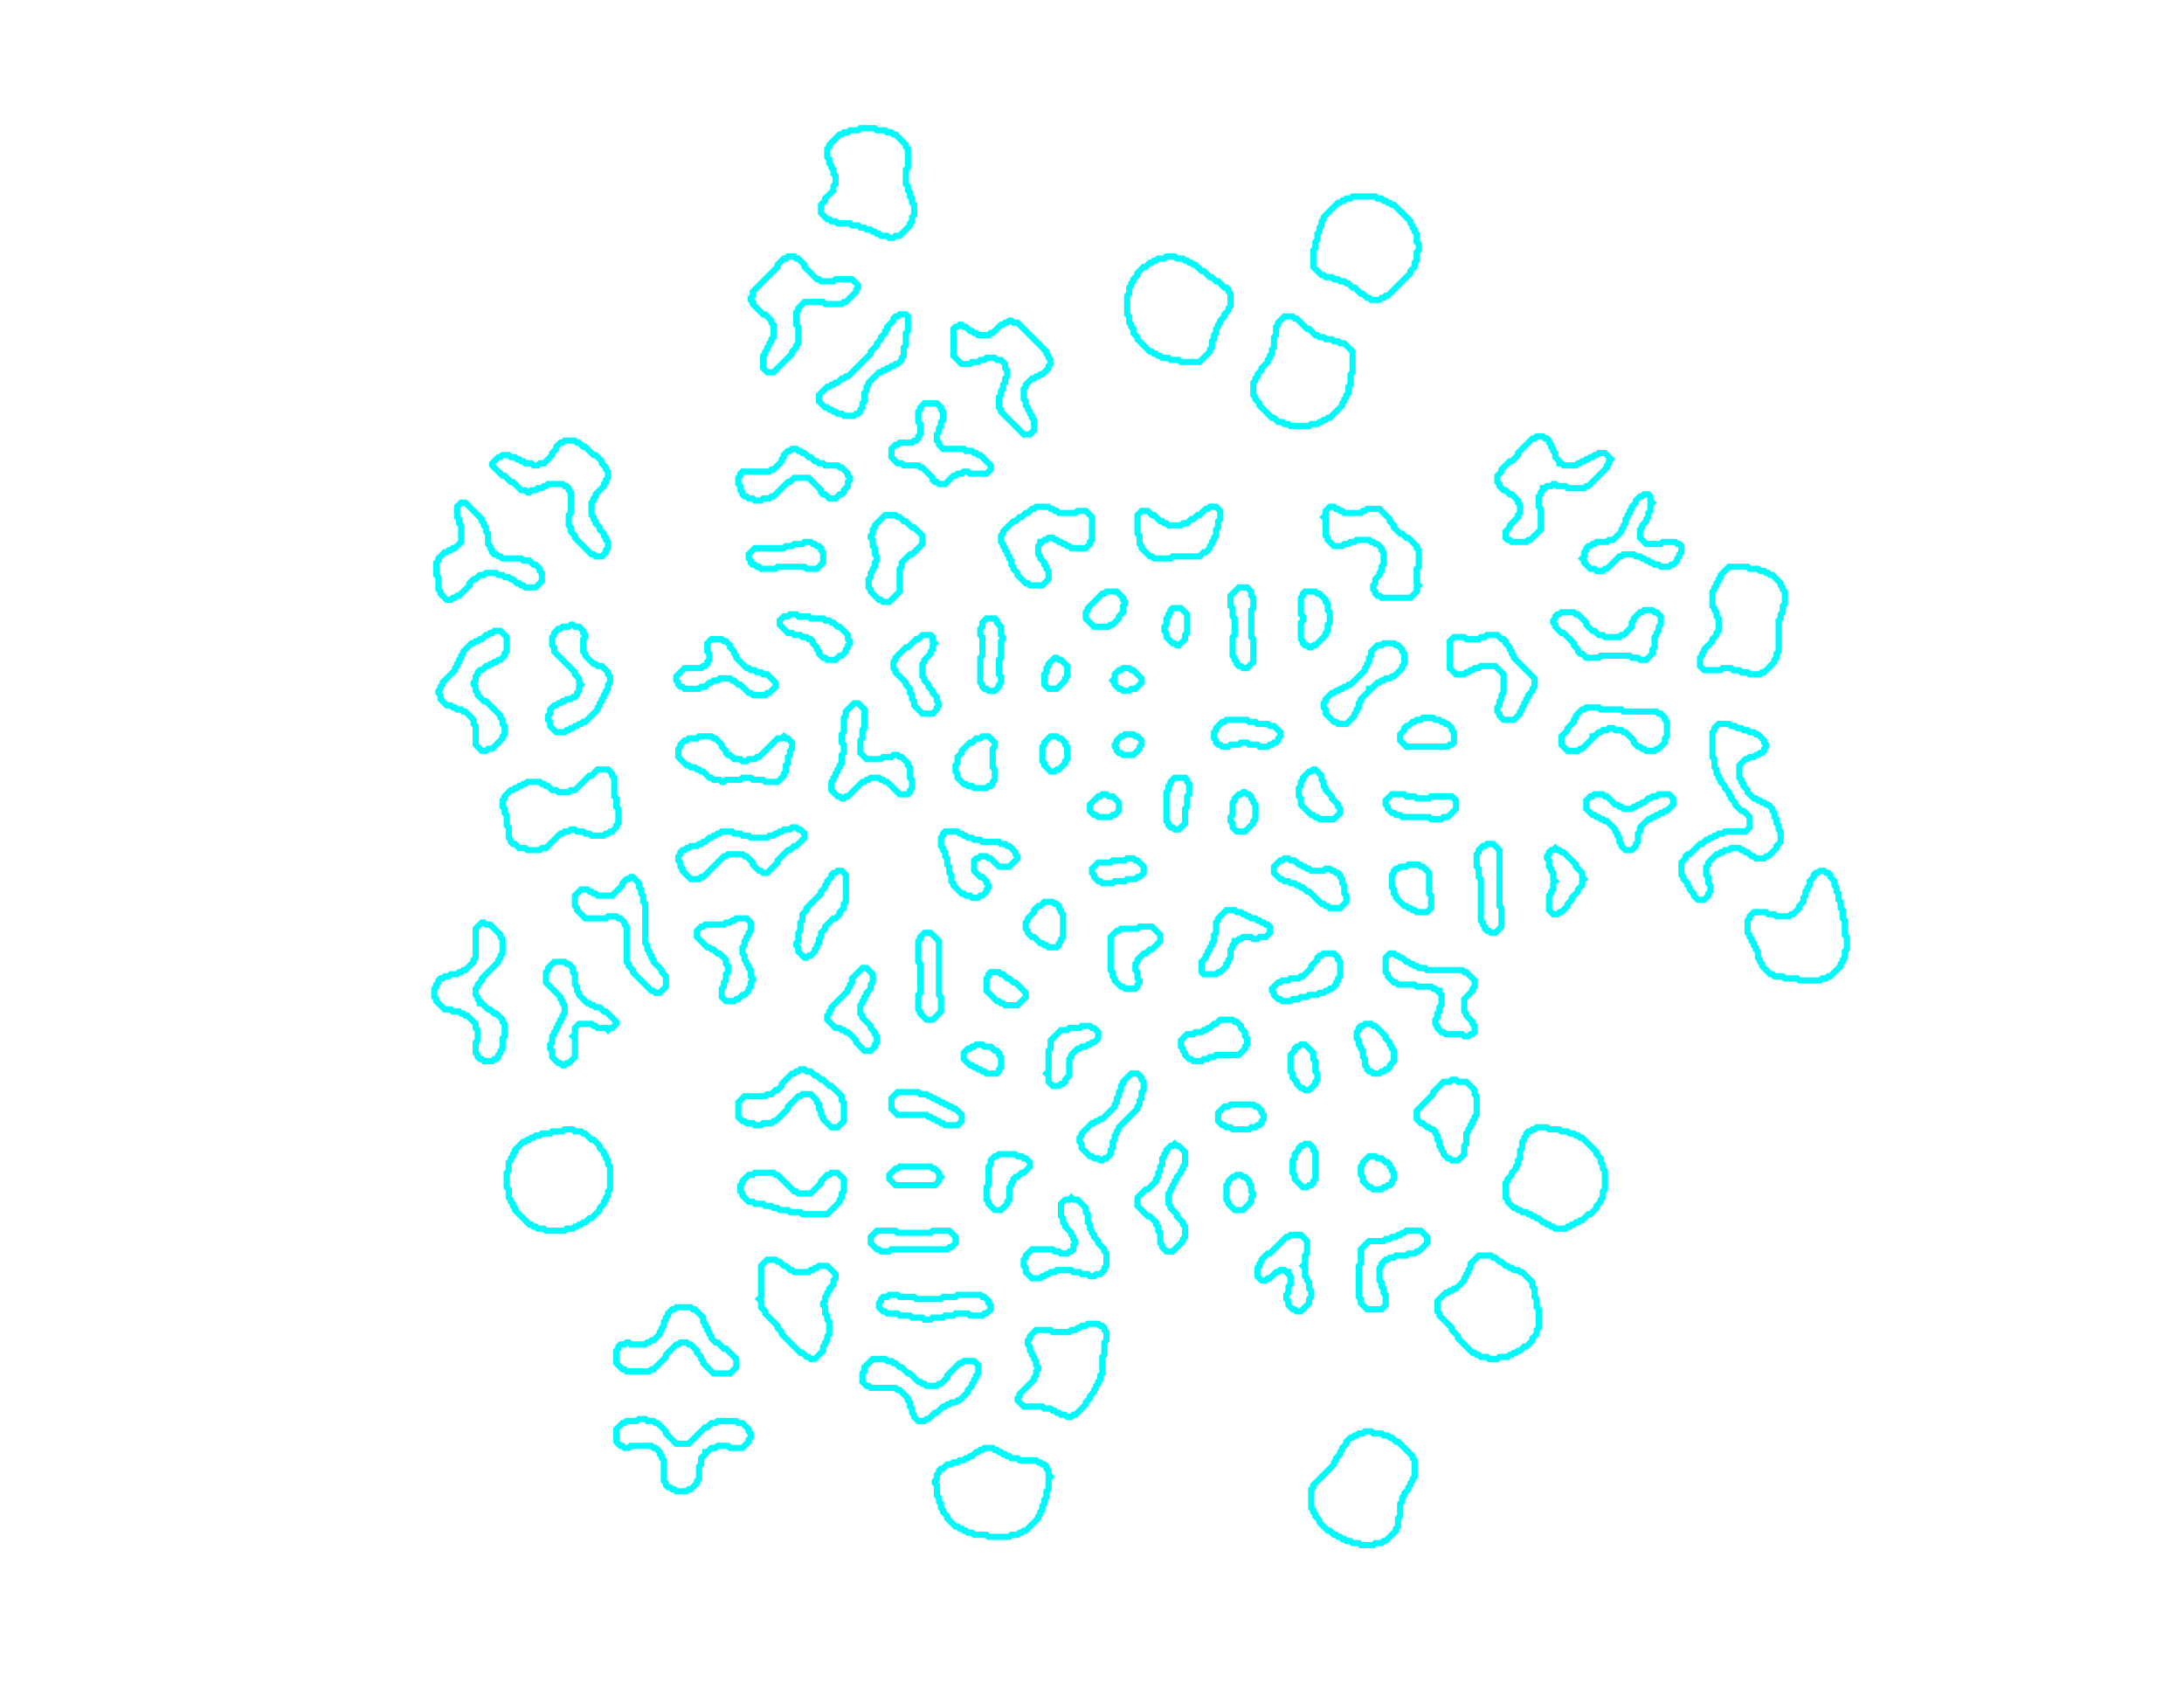 <svg xmlns="http://www.w3.org/2000/svg" xmlns:xlink="http://www.w3.org/1999/xlink" version="1.1" x="0" y="0" width="1056px" height="816px">
    <g id="rootLayer" transform="translate(0, 0)">
        <path fill="none" stroke="#00fafa" stroke-width="3" d="M 659 693 L 660 692 L 663 692 L 664 693 L 668 693 L 669 694 L 671 694 L 672 695 L 673 695 L 675 697 L 676 697 L 683 704 L 683 705 L 684 706 L 684 714 L 683 715 L 683 716 L 682 717 L 682 718 L 681 719 L 681 720 L 679 722 L 679 723 L 678 724 L 678 726 L 677 727 L 677 733 L 676 734 L 676 738 L 675 739 L 675 740 L 670 745 L 669 745 L 668 746 L 665 746 L 664 747 L 658 747 L 657 746 L 654 746 L 653 745 L 651 745 L 650 744 L 649 744 L 648 743 L 647 743 L 646 742 L 645 742 L 643 740 L 642 740 L 638 736 L 638 735 L 636 733 L 636 732 L 635 731 L 635 730 L 634 729 L 634 720 L 635 719 L 635 718 L 645 708 L 645 707 L 646 706 L 646 705 L 648 703 L 648 702 L 649 701 L 649 700 L 651 698 L 651 697 L 653 695 L 654 695 L 655 694 L 656 694 L 657 693 L 659 693 L 660 692 "></path>
        <path fill="none" stroke="#00fafa" stroke-width="3" d="M 272 547 L 273 546 L 277 546 L 278 547 L 281 547 L 282 548 L 283 548 L 286 551 L 287 551 L 290 554 L 290 555 L 292 557 L 292 558 L 293 559 L 293 560 L 294 561 L 294 563 L 295 564 L 295 575 L 294 576 L 294 578 L 293 579 L 293 580 L 292 581 L 292 582 L 290 584 L 290 585 L 286 589 L 285 589 L 283 591 L 282 591 L 281 592 L 280 592 L 279 593 L 278 593 L 277 594 L 274 594 L 273 595 L 264 595 L 263 594 L 260 594 L 259 593 L 258 593 L 257 592 L 256 592 L 249 585 L 249 584 L 248 583 L 248 582 L 247 581 L 247 580 L 246 579 L 246 575 L 245 574 L 245 567 L 246 566 L 246 562 L 247 561 L 247 560 L 248 559 L 248 558 L 249 557 L 249 556 L 253 552 L 254 552 L 255 551 L 256 551 L 257 550 L 258 550 L 259 549 L 261 549 L 262 548 L 266 548 L 267 547 L 272 547 L 273 546 "></path>
        <path fill="none" stroke="#00fafa" stroke-width="3" d="M 563 125 L 564 124 L 568 124 L 569 125 L 572 125 L 573 126 L 574 126 L 575 127 L 576 127 L 577 128 L 578 128 L 581 131 L 582 131 L 585 134 L 586 134 L 588 136 L 589 136 L 592 139 L 593 139 L 594 140 L 594 141 L 595 142 L 595 148 L 594 149 L 594 150 L 592 152 L 592 153 L 590 155 L 590 156 L 589 157 L 589 158 L 588 159 L 588 161 L 587 162 L 587 164 L 586 165 L 586 168 L 585 169 L 585 170 L 580 175 L 571 175 L 570 174 L 566 174 L 565 173 L 562 173 L 561 172 L 560 172 L 559 171 L 558 171 L 557 170 L 556 170 L 550 164 L 550 163 L 548 161 L 548 159 L 547 158 L 547 157 L 546 156 L 546 153 L 545 152 L 545 143 L 546 142 L 546 139 L 547 138 L 547 137 L 548 136 L 548 135 L 550 133 L 550 132 L 553 129 L 554 129 L 556 127 L 557 127 L 558 126 L 559 126 L 560 125 L 563 125 L 564 124 "></path>
        <path fill="none" stroke="#00fafa" stroke-width="3" d="M 653 96 L 654 95 L 665 95 L 666 96 L 668 96 L 669 97 L 670 97 L 671 98 L 672 98 L 673 99 L 674 99 L 682 107 L 682 108 L 683 109 L 683 110 L 684 111 L 684 112 L 685 113 L 685 117 L 686 118 L 686 121 L 685 122 L 685 126 L 684 127 L 684 129 L 682 131 L 682 132 L 671 143 L 670 143 L 669 144 L 668 144 L 667 145 L 663 145 L 662 144 L 661 144 L 659 142 L 658 142 L 655 139 L 654 139 L 652 137 L 651 137 L 650 136 L 648 136 L 647 135 L 645 135 L 644 134 L 641 134 L 640 133 L 639 133 L 635 129 L 635 121 L 636 120 L 636 117 L 637 116 L 637 113 L 638 112 L 638 110 L 639 109 L 639 107 L 640 106 L 640 105 L 647 98 L 648 98 L 649 97 L 650 97 L 651 96 L 653 96 L 654 95 "></path>
        <path fill="none" stroke="#00fafa" stroke-width="3" d="M 415 63 L 416 62 L 423 62 L 424 63 L 428 63 L 429 64 L 431 64 L 432 65 L 433 65 L 438 70 L 438 71 L 439 72 L 439 81 L 438 82 L 438 89 L 439 90 L 439 92 L 440 93 L 440 95 L 441 96 L 441 98 L 442 99 L 442 104 L 441 105 L 441 107 L 440 108 L 440 109 L 435 114 L 433 114 L 432 115 L 430 115 L 429 114 L 426 114 L 425 113 L 424 113 L 423 112 L 422 112 L 421 111 L 419 111 L 418 110 L 416 110 L 415 109 L 412 109 L 411 108 L 405 108 L 404 107 L 402 107 L 401 106 L 400 106 L 397 103 L 397 99 L 399 97 L 399 96 L 403 92 L 403 90 L 404 89 L 404 85 L 403 84 L 403 82 L 402 81 L 402 80 L 401 79 L 401 77 L 400 76 L 400 72 L 401 71 L 401 70 L 406 65 L 407 65 L 408 64 L 410 64 L 411 63 L 415 63 L 416 62 "></path>
        <path fill="none" stroke="#00fafa" stroke-width="3" d="M 475 701 L 476 700 L 480 700 L 481 701 L 482 701 L 483 702 L 484 702 L 485 703 L 486 703 L 487 704 L 488 704 L 489 705 L 492 705 L 493 706 L 501 706 L 502 707 L 503 707 L 504 708 L 505 708 L 506 709 L 506 710 L 507 711 L 507 713 L 508 714 L 507 715 L 507 720 L 506 721 L 506 724 L 505 725 L 505 727 L 504 728 L 504 730 L 503 731 L 503 732 L 502 733 L 502 734 L 496 740 L 495 740 L 494 741 L 493 741 L 492 742 L 489 742 L 488 743 L 478 743 L 477 742 L 471 742 L 470 741 L 468 741 L 467 740 L 466 740 L 465 739 L 464 739 L 463 738 L 462 738 L 458 734 L 458 733 L 456 731 L 456 730 L 455 729 L 455 727 L 454 726 L 454 724 L 453 723 L 453 718 L 452 717 L 452 716 L 453 715 L 453 713 L 454 712 L 454 711 L 455 710 L 456 710 L 458 708 L 460 708 L 461 707 L 463 707 L 464 706 L 466 706 L 467 705 L 468 705 L 469 704 L 470 704 L 472 702 L 473 702 L 474 701 L 475 701 L 476 700 "></path>
        <path fill="none" stroke="#00fafa" stroke-width="3" d="M 621 153 L 625 153 L 626 154 L 627 154 L 632 159 L 633 159 L 636 162 L 637 162 L 638 163 L 640 163 L 641 164 L 644 164 L 645 165 L 647 165 L 648 166 L 650 166 L 654 170 L 654 180 L 653 181 L 653 186 L 652 187 L 652 190 L 651 191 L 651 192 L 650 193 L 650 194 L 649 195 L 649 196 L 643 202 L 642 202 L 641 203 L 640 203 L 639 204 L 638 204 L 637 205 L 634 205 L 633 206 L 624 206 L 623 205 L 621 205 L 620 204 L 618 204 L 616 202 L 615 202 L 609 196 L 609 195 L 607 193 L 607 192 L 606 191 L 606 185 L 607 184 L 607 183 L 608 182 L 608 181 L 610 179 L 610 178 L 613 175 L 613 174 L 614 173 L 614 172 L 615 171 L 615 169 L 616 168 L 616 163 L 617 162 L 617 158 L 618 157 L 618 156 L 621 153 L 625 153 "></path>
        <path fill="none" stroke="#00fafa" stroke-width="3" d="M 742 546 L 743 545 L 748 545 L 749 546 L 754 546 L 755 547 L 758 547 L 759 548 L 761 548 L 762 549 L 763 549 L 764 550 L 765 550 L 772 557 L 772 558 L 774 560 L 774 562 L 775 563 L 775 565 L 776 566 L 776 575 L 775 576 L 775 579 L 774 580 L 774 581 L 772 583 L 772 584 L 769 587 L 768 587 L 765 590 L 764 590 L 763 591 L 762 591 L 761 592 L 760 592 L 759 593 L 758 593 L 757 594 L 752 594 L 751 593 L 750 593 L 749 592 L 748 592 L 747 591 L 746 591 L 744 589 L 743 589 L 742 588 L 741 588 L 740 587 L 739 587 L 738 586 L 736 586 L 735 585 L 734 585 L 733 584 L 732 584 L 729 581 L 729 580 L 728 579 L 728 572 L 729 571 L 729 570 L 731 568 L 731 567 L 733 565 L 733 564 L 734 563 L 734 561 L 735 560 L 735 556 L 736 555 L 736 552 L 737 551 L 737 550 L 738 549 L 738 548 L 739 547 L 740 547 L 741 546 L 742 546 L 743 545 "></path>
        <path fill="none" stroke="#00fafa" stroke-width="3" d="M 715 607 L 721 607 L 722 608 L 723 608 L 725 610 L 726 610 L 728 612 L 729 612 L 730 613 L 731 613 L 732 614 L 734 614 L 735 615 L 736 615 L 741 620 L 741 622 L 742 623 L 742 627 L 743 628 L 743 632 L 744 633 L 744 642 L 743 643 L 743 645 L 741 647 L 741 648 L 738 651 L 737 651 L 735 653 L 734 653 L 733 654 L 732 654 L 731 655 L 730 655 L 729 656 L 725 656 L 724 657 L 720 657 L 719 656 L 716 656 L 715 655 L 714 655 L 713 654 L 712 654 L 705 647 L 705 646 L 702 643 L 702 642 L 696 636 L 696 635 L 695 634 L 695 629 L 699 625 L 700 625 L 701 624 L 702 624 L 703 623 L 704 623 L 708 619 L 708 618 L 709 617 L 709 616 L 710 615 L 710 614 L 711 613 L 711 611 L 715 607 L 721 607 "></path>
        <path fill="none" stroke="#00fafa" stroke-width="3" d="M 879 422 L 880 421 L 882 421 L 883 422 L 884 422 L 885 423 L 885 424 L 887 426 L 887 428 L 888 429 L 888 431 L 889 432 L 889 435 L 890 436 L 890 439 L 891 440 L 891 444 L 892 445 L 892 452 L 893 453 L 893 459 L 892 460 L 892 463 L 891 464 L 891 465 L 890 466 L 890 467 L 885 472 L 884 472 L 883 473 L 881 473 L 880 474 L 870 474 L 869 473 L 863 473 L 862 472 L 858 472 L 857 471 L 856 471 L 852 467 L 852 466 L 851 465 L 851 464 L 850 463 L 850 460 L 849 459 L 849 458 L 848 457 L 848 456 L 847 455 L 847 454 L 846 453 L 846 452 L 845 451 L 845 445 L 846 444 L 846 443 L 848 441 L 854 441 L 855 442 L 858 442 L 859 443 L 865 443 L 866 442 L 867 442 L 870 439 L 870 438 L 872 436 L 872 434 L 873 433 L 873 431 L 874 430 L 874 429 L 875 428 L 875 426 L 877 424 L 877 423 L 878 422 L 879 422 L 880 421 "></path>
        <path fill="none" stroke="#00fafa" stroke-width="3" d="M 836 274 L 845 274 L 846 275 L 850 275 L 851 276 L 853 276 L 854 277 L 855 277 L 856 278 L 857 278 L 861 282 L 861 283 L 862 284 L 862 285 L 863 286 L 863 292 L 862 293 L 862 296 L 861 297 L 861 299 L 860 300 L 860 315 L 859 316 L 859 318 L 858 319 L 858 320 L 853 325 L 852 325 L 851 326 L 846 326 L 845 325 L 842 325 L 841 324 L 838 324 L 837 323 L 833 323 L 832 324 L 824 324 L 822 322 L 822 318 L 823 317 L 823 316 L 824 315 L 824 314 L 828 310 L 828 309 L 830 307 L 830 306 L 831 305 L 831 299 L 830 298 L 830 296 L 829 295 L 829 294 L 828 293 L 828 286 L 829 285 L 829 284 L 830 283 L 830 282 L 831 281 L 831 280 L 832 279 L 832 278 L 836 274 L 845 274 "></path>
        <path fill="none" stroke="#00fafa" stroke-width="3" d="M 289 372 L 294 372 L 296 374 L 296 375 L 297 376 L 297 385 L 298 386 L 298 390 L 299 391 L 299 398 L 298 399 L 298 400 L 296 402 L 295 402 L 294 403 L 293 403 L 292 404 L 286 404 L 285 403 L 283 403 L 282 402 L 279 402 L 278 401 L 276 401 L 275 402 L 273 402 L 272 403 L 271 403 L 264 410 L 262 410 L 261 411 L 255 411 L 254 410 L 251 410 L 249 408 L 248 408 L 247 407 L 247 406 L 246 405 L 246 400 L 245 399 L 245 394 L 244 393 L 244 391 L 243 390 L 243 387 L 244 386 L 244 385 L 247 382 L 248 382 L 249 381 L 250 381 L 251 380 L 252 380 L 253 379 L 254 379 L 255 378 L 261 378 L 262 379 L 263 379 L 264 380 L 265 380 L 267 382 L 269 382 L 270 383 L 275 383 L 276 382 L 278 382 L 285 375 L 286 375 L 289 372 L 294 372 "></path>
        <path fill="none" stroke="#00fafa" stroke-width="3" d="M 831 350 L 836 350 L 837 351 L 839 351 L 840 352 L 842 352 L 843 353 L 845 353 L 846 354 L 848 354 L 849 355 L 850 355 L 853 358 L 853 359 L 854 360 L 854 361 L 853 362 L 853 363 L 852 364 L 851 364 L 850 365 L 849 365 L 848 366 L 846 366 L 845 367 L 844 367 L 841 370 L 841 376 L 842 377 L 842 378 L 843 379 L 843 380 L 845 382 L 845 383 L 848 386 L 849 386 L 850 387 L 851 387 L 852 388 L 853 388 L 854 389 L 855 389 L 857 391 L 857 392 L 858 393 L 858 395 L 859 396 L 859 398 L 860 399 L 860 401 L 861 402 L 861 407 L 859 409 L 859 410 L 855 414 L 854 414 L 853 415 L 849 415 L 848 414 L 847 414 L 845 412 L 844 412 L 843 411 L 842 411 L 841 410 L 837 410 L 836 411 L 834 411 L 833 412 L 832 412 L 831 413 L 830 413 L 826 417 L 826 418 L 825 419 L 825 423 L 826 424 L 826 427 L 827 428 L 827 431 L 826 432 L 826 433 L 824 435 L 821 435 L 819 433 L 819 432 L 817 430 L 817 429 L 816 428 L 816 427 L 814 425 L 814 424 L 813 423 L 813 417 L 815 415 L 815 414 L 816 413 L 817 413 L 822 408 L 823 408 L 825 406 L 826 406 L 827 405 L 828 405 L 829 404 L 830 404 L 831 403 L 833 403 L 834 402 L 844 402 L 846 400 L 846 395 L 843 392 L 842 392 L 839 389 L 839 388 L 837 386 L 837 385 L 836 384 L 836 383 L 834 381 L 834 380 L 832 378 L 832 377 L 831 376 L 831 375 L 830 374 L 830 372 L 829 371 L 829 367 L 828 366 L 828 354 L 829 353 L 829 352 L 831 350 L 836 350 "></path>
        <path fill="none" stroke="#00fafa" stroke-width="3" d="M 525 641 L 526 640 L 531 640 L 532 641 L 533 641 L 534 642 L 534 643 L 535 644 L 535 648 L 534 649 L 534 655 L 533 656 L 533 664 L 532 665 L 532 667 L 531 668 L 531 669 L 530 670 L 530 671 L 529 672 L 529 673 L 527 675 L 527 676 L 525 678 L 525 679 L 520 684 L 519 684 L 518 685 L 516 685 L 515 684 L 513 684 L 512 683 L 511 683 L 510 682 L 509 682 L 508 681 L 505 681 L 504 680 L 495 680 L 492 677 L 492 676 L 493 675 L 493 674 L 500 667 L 500 666 L 501 665 L 501 663 L 502 662 L 502 661 L 501 660 L 501 658 L 500 657 L 500 656 L 499 655 L 499 654 L 498 653 L 498 651 L 497 650 L 497 648 L 498 647 L 498 646 L 501 643 L 508 643 L 509 644 L 517 644 L 518 643 L 520 643 L 521 642 L 522 642 L 523 641 L 525 641 L 526 640 "></path>
        <path fill="none" stroke="#00fafa" stroke-width="3" d="M 272 214 L 273 213 L 278 213 L 279 214 L 280 214 L 282 216 L 283 216 L 287 220 L 288 220 L 291 223 L 291 224 L 293 226 L 293 227 L 294 228 L 294 231 L 293 232 L 293 233 L 292 234 L 292 235 L 288 239 L 288 240 L 287 241 L 287 242 L 286 243 L 286 249 L 287 250 L 287 251 L 288 252 L 288 253 L 290 255 L 290 256 L 292 258 L 292 259 L 293 260 L 293 261 L 294 262 L 294 265 L 293 266 L 293 267 L 291 269 L 288 269 L 287 268 L 286 268 L 278 260 L 278 259 L 276 257 L 276 255 L 275 254 L 275 249 L 276 248 L 276 238 L 275 237 L 275 236 L 274 235 L 273 235 L 272 234 L 265 234 L 264 235 L 263 235 L 262 236 L 260 236 L 259 237 L 257 237 L 256 238 L 255 238 L 254 237 L 252 237 L 248 233 L 247 233 L 244 230 L 243 230 L 238 225 L 238 224 L 241 221 L 242 221 L 243 220 L 246 220 L 247 221 L 249 221 L 250 222 L 251 222 L 252 223 L 253 223 L 254 224 L 257 224 L 258 225 L 260 225 L 261 224 L 263 224 L 267 220 L 267 219 L 269 217 L 269 216 L 271 214 L 272 214 L 273 213 "></path>
        <path fill="none" stroke="#00fafa" stroke-width="3" d="M 371 609 L 375 609 L 376 610 L 377 610 L 379 612 L 380 612 L 382 614 L 383 614 L 384 615 L 391 615 L 392 614 L 393 614 L 394 613 L 395 613 L 396 612 L 400 612 L 404 616 L 404 618 L 403 619 L 403 621 L 401 623 L 401 624 L 400 625 L 400 626 L 399 627 L 399 629 L 398 630 L 398 631 L 399 632 L 399 635 L 400 636 L 400 638 L 401 639 L 401 645 L 400 646 L 400 648 L 399 649 L 399 650 L 398 651 L 398 653 L 394 657 L 392 657 L 391 656 L 390 656 L 388 654 L 387 654 L 378 645 L 378 644 L 376 642 L 376 641 L 370 635 L 370 634 L 368 632 L 368 629 L 367 628 L 368 627 L 368 612 L 371 609 L 375 609 "></path>
        <path fill="none" stroke="#00fafa" stroke-width="3" d="M 380 125 L 381 124 L 384 124 L 385 125 L 386 125 L 389 128 L 389 129 L 395 135 L 396 135 L 397 136 L 403 136 L 404 135 L 412 135 L 415 138 L 415 139 L 414 140 L 414 141 L 409 146 L 408 146 L 407 147 L 399 147 L 398 146 L 389 146 L 386 149 L 386 150 L 385 151 L 385 157 L 386 158 L 386 166 L 385 167 L 385 168 L 383 170 L 383 171 L 374 180 L 371 180 L 369 178 L 369 172 L 370 171 L 370 170 L 371 169 L 371 168 L 372 167 L 372 166 L 373 165 L 373 164 L 374 163 L 374 157 L 373 156 L 373 155 L 370 152 L 369 152 L 364 147 L 364 146 L 363 145 L 363 144 L 364 143 L 364 141 L 376 129 L 376 128 L 379 125 L 380 125 L 381 124 "></path>
        <path fill="none" stroke="#00fafa" stroke-width="3" d="M 742 212 L 743 211 L 746 211 L 747 212 L 748 212 L 749 213 L 749 214 L 750 215 L 750 216 L 751 217 L 751 218 L 752 219 L 752 221 L 754 223 L 754 224 L 755 224 L 756 225 L 762 225 L 763 224 L 764 224 L 765 223 L 766 223 L 767 222 L 768 222 L 769 221 L 770 221 L 771 220 L 772 220 L 773 219 L 776 219 L 779 222 L 778 223 L 778 224 L 777 225 L 777 226 L 768 235 L 767 235 L 766 236 L 758 236 L 757 235 L 753 235 L 752 234 L 751 234 L 750 235 L 748 235 L 747 236 L 746 236 L 746 237 L 745 238 L 745 239 L 744 240 L 744 245 L 745 246 L 745 256 L 740 261 L 739 261 L 738 262 L 731 262 L 730 261 L 729 261 L 728 260 L 728 257 L 730 255 L 730 254 L 734 250 L 734 249 L 735 248 L 735 244 L 734 243 L 734 242 L 731 239 L 730 239 L 728 237 L 727 237 L 725 235 L 725 234 L 724 233 L 724 230 L 726 228 L 726 227 L 730 223 L 731 223 L 734 220 L 734 219 L 741 212 L 742 212 L 743 211 "></path>
        <path fill="none" stroke="#00fafa" stroke-width="3" d="M 487 156 L 488 155 L 489 155 L 490 156 L 492 156 L 506 170 L 506 171 L 507 172 L 507 173 L 508 174 L 508 176 L 507 177 L 507 178 L 504 181 L 503 181 L 502 182 L 501 182 L 500 183 L 499 183 L 496 186 L 496 187 L 495 188 L 495 193 L 496 194 L 496 196 L 497 197 L 497 198 L 498 199 L 498 200 L 499 201 L 499 202 L 500 203 L 500 208 L 498 210 L 495 210 L 484 199 L 484 198 L 483 197 L 483 192 L 484 191 L 484 189 L 485 188 L 485 186 L 486 185 L 486 183 L 487 182 L 487 179 L 486 178 L 486 176 L 484 174 L 482 174 L 481 173 L 477 173 L 476 174 L 474 174 L 473 175 L 470 175 L 469 176 L 465 176 L 461 172 L 461 159 L 462 158 L 463 158 L 464 157 L 465 157 L 466 158 L 467 158 L 469 160 L 470 160 L 471 161 L 472 161 L 473 162 L 478 162 L 479 161 L 480 161 L 484 157 L 485 157 L 486 156 L 487 156 L 488 155 "></path>
        <path fill="none" stroke="#00fafa" stroke-width="3" d="M 643 245 L 645 245 L 646 246 L 647 246 L 648 247 L 649 247 L 650 248 L 658 248 L 659 247 L 660 247 L 661 246 L 667 246 L 672 251 L 672 252 L 674 254 L 674 255 L 677 258 L 678 258 L 680 260 L 681 260 L 685 264 L 685 265 L 686 266 L 686 274 L 685 275 L 685 282 L 686 283 L 685 284 L 685 286 L 682 289 L 668 289 L 667 288 L 666 288 L 665 287 L 665 286 L 664 285 L 664 283 L 665 282 L 665 280 L 667 278 L 667 277 L 668 276 L 668 274 L 669 273 L 669 267 L 668 266 L 668 265 L 666 263 L 665 263 L 664 262 L 663 262 L 662 261 L 656 261 L 655 262 L 653 262 L 652 263 L 650 263 L 649 264 L 645 264 L 642 261 L 642 260 L 641 259 L 641 251 L 640 250 L 641 249 L 641 247 L 643 245 L 645 245 "></path>
        <path fill="none" stroke="#00fafa" stroke-width="3" d="M 308 687 L 309 686 L 312 686 L 313 687 L 316 687 L 317 688 L 318 688 L 322 692 L 322 693 L 327 698 L 333 698 L 341 690 L 342 690 L 344 688 L 346 688 L 347 687 L 356 687 L 357 688 L 359 688 L 362 691 L 362 692 L 363 693 L 363 695 L 362 696 L 362 697 L 359 700 L 353 700 L 352 699 L 347 699 L 346 700 L 344 700 L 342 702 L 341 702 L 341 703 L 339 705 L 339 708 L 338 709 L 338 715 L 337 716 L 337 717 L 334 720 L 333 720 L 332 721 L 327 721 L 326 720 L 325 720 L 324 719 L 323 719 L 322 718 L 322 717 L 321 716 L 321 706 L 320 705 L 320 704 L 319 703 L 319 702 L 317 700 L 316 700 L 315 699 L 305 699 L 304 700 L 302 700 L 301 699 L 300 699 L 298 697 L 298 691 L 301 688 L 302 688 L 303 687 L 308 687 L 309 686 "></path>
        <path fill="none" stroke="#00fafa" stroke-width="3" d="M 223 243 L 225 243 L 233 251 L 233 252 L 234 253 L 234 254 L 235 255 L 235 257 L 236 258 L 236 263 L 237 264 L 237 265 L 238 266 L 238 267 L 239 268 L 240 268 L 241 269 L 242 269 L 243 270 L 252 270 L 253 271 L 256 271 L 258 273 L 259 273 L 261 275 L 261 276 L 262 277 L 262 281 L 259 284 L 254 284 L 253 283 L 252 283 L 251 282 L 250 282 L 248 280 L 247 280 L 246 279 L 244 279 L 243 278 L 241 278 L 240 277 L 235 277 L 234 278 L 232 278 L 230 280 L 229 280 L 227 282 L 227 283 L 222 288 L 221 288 L 220 289 L 219 289 L 218 290 L 216 290 L 213 287 L 213 286 L 212 285 L 212 279 L 211 278 L 211 272 L 212 271 L 212 270 L 215 267 L 216 267 L 217 266 L 218 266 L 219 265 L 220 265 L 223 262 L 223 254 L 222 253 L 222 251 L 221 250 L 221 245 L 223 243 L 225 243 "></path>
        <path fill="none" stroke="#00fafa" stroke-width="3" d="M 233 446 L 234 446 L 235 447 L 237 447 L 242 452 L 242 453 L 243 454 L 243 461 L 242 462 L 242 463 L 241 464 L 241 465 L 233 473 L 233 474 L 231 476 L 231 477 L 230 478 L 230 481 L 231 482 L 231 483 L 232 484 L 232 485 L 233 485 L 236 488 L 237 488 L 239 490 L 240 490 L 243 493 L 243 494 L 244 495 L 244 501 L 243 502 L 243 507 L 242 508 L 242 509 L 241 510 L 241 511 L 240 512 L 239 512 L 238 513 L 234 513 L 233 512 L 232 512 L 231 511 L 231 510 L 230 509 L 230 504 L 231 503 L 231 498 L 230 497 L 230 495 L 226 491 L 225 491 L 224 490 L 223 490 L 222 489 L 219 489 L 218 488 L 215 488 L 211 484 L 211 483 L 210 482 L 210 478 L 211 477 L 211 476 L 212 475 L 212 474 L 213 473 L 214 473 L 215 472 L 217 472 L 218 471 L 221 471 L 222 470 L 223 470 L 224 469 L 225 469 L 229 465 L 229 464 L 230 463 L 230 449 L 233 446 L 234 446 "></path>
        <path fill="none" stroke="#00fafa" stroke-width="3" d="M 500 246 L 501 245 L 507 245 L 508 246 L 509 246 L 510 247 L 511 247 L 512 248 L 520 248 L 521 247 L 525 247 L 528 250 L 528 261 L 527 262 L 527 263 L 525 265 L 518 265 L 517 264 L 516 264 L 515 263 L 514 263 L 513 262 L 512 262 L 511 261 L 510 261 L 509 260 L 507 260 L 506 261 L 505 261 L 504 262 L 503 262 L 503 263 L 502 264 L 502 268 L 503 269 L 503 270 L 505 272 L 505 273 L 506 274 L 506 275 L 507 276 L 507 280 L 504 283 L 498 283 L 497 282 L 496 282 L 492 278 L 492 277 L 490 275 L 490 274 L 489 273 L 489 271 L 488 270 L 488 269 L 487 268 L 487 267 L 486 266 L 486 265 L 485 264 L 485 263 L 484 262 L 484 259 L 485 258 L 485 257 L 490 252 L 491 252 L 493 250 L 494 250 L 496 248 L 497 248 L 499 246 L 500 246 L 501 245 "></path>
        <path fill="none" stroke="#00fafa" stroke-width="3" d="M 238 306 L 239 305 L 242 305 L 245 308 L 245 315 L 244 316 L 244 317 L 242 319 L 241 319 L 240 320 L 239 320 L 238 321 L 237 321 L 236 322 L 235 322 L 233 324 L 232 324 L 231 325 L 231 326 L 230 327 L 230 329 L 229 330 L 229 331 L 230 332 L 230 334 L 231 335 L 231 336 L 234 339 L 235 339 L 242 346 L 242 347 L 243 348 L 243 350 L 244 351 L 244 355 L 243 356 L 243 357 L 238 362 L 236 362 L 235 363 L 233 363 L 230 360 L 230 351 L 229 350 L 229 348 L 225 344 L 224 344 L 223 343 L 221 343 L 220 342 L 219 342 L 218 341 L 216 341 L 213 338 L 213 336 L 212 335 L 212 334 L 213 333 L 213 332 L 214 331 L 214 330 L 220 324 L 220 323 L 221 322 L 221 321 L 222 320 L 222 319 L 223 318 L 223 317 L 224 316 L 224 315 L 228 311 L 229 311 L 230 310 L 231 310 L 232 309 L 233 309 L 235 307 L 236 307 L 237 306 L 238 306 L 239 305 "></path>
        <path fill="none" stroke="#00fafa" stroke-width="3" d="M 326 633 L 327 632 L 334 632 L 335 633 L 336 633 L 340 637 L 340 639 L 341 640 L 341 641 L 342 642 L 342 643 L 343 644 L 343 645 L 344 646 L 344 647 L 346 649 L 347 649 L 350 652 L 351 652 L 356 657 L 356 661 L 353 664 L 345 664 L 340 659 L 340 658 L 339 657 L 339 656 L 337 654 L 337 653 L 334 650 L 333 650 L 332 649 L 329 649 L 328 650 L 327 650 L 322 655 L 322 656 L 316 662 L 315 662 L 314 663 L 303 663 L 302 662 L 301 662 L 298 659 L 298 653 L 299 652 L 299 651 L 300 650 L 302 650 L 303 649 L 304 649 L 305 650 L 312 650 L 313 649 L 314 649 L 315 648 L 316 648 L 319 645 L 319 644 L 320 643 L 320 642 L 321 641 L 321 639 L 322 638 L 322 637 L 323 636 L 323 635 L 325 633 L 326 633 L 327 632 "></path>
        <path fill="none" stroke="#00fafa" stroke-width="3" d="M 304 425 L 305 424 L 306 424 L 309 427 L 309 429 L 310 430 L 310 432 L 311 433 L 311 436 L 312 437 L 312 456 L 313 457 L 313 459 L 314 460 L 314 461 L 315 462 L 315 463 L 316 464 L 316 465 L 320 469 L 320 470 L 322 472 L 322 477 L 319 480 L 317 480 L 316 479 L 315 479 L 306 470 L 306 469 L 304 467 L 304 466 L 303 465 L 303 448 L 302 447 L 302 446 L 300 444 L 299 444 L 298 443 L 294 443 L 293 444 L 283 444 L 279 440 L 279 439 L 278 438 L 278 433 L 281 430 L 284 430 L 285 431 L 286 431 L 287 432 L 288 432 L 289 433 L 296 433 L 301 428 L 301 427 L 303 425 L 304 425 L 305 424 "></path>
        <path fill="none" stroke="#00fafa" stroke-width="3" d="M 718 308 L 719 307 L 724 307 L 726 309 L 727 309 L 728 310 L 728 311 L 730 313 L 730 314 L 731 315 L 731 316 L 732 317 L 732 318 L 742 328 L 742 332 L 741 333 L 741 334 L 739 336 L 739 337 L 738 338 L 738 339 L 737 340 L 737 341 L 736 342 L 736 343 L 735 344 L 735 345 L 732 348 L 727 348 L 725 346 L 725 345 L 724 344 L 724 342 L 725 341 L 725 339 L 726 338 L 726 336 L 727 335 L 727 326 L 723 322 L 716 322 L 715 323 L 713 323 L 712 324 L 711 324 L 710 325 L 709 325 L 708 326 L 704 326 L 701 323 L 701 310 L 703 308 L 708 308 L 709 309 L 715 309 L 716 308 L 718 308 L 719 307 "></path>
        <path fill="none" stroke="#00fafa" stroke-width="3" d="M 275 303 L 276 302 L 277 302 L 278 303 L 280 303 L 282 305 L 282 306 L 283 307 L 283 308 L 282 309 L 282 315 L 283 316 L 283 317 L 287 321 L 288 321 L 289 322 L 291 322 L 294 325 L 294 326 L 295 327 L 295 330 L 294 331 L 294 333 L 293 334 L 293 335 L 292 336 L 292 337 L 291 338 L 291 339 L 290 340 L 290 341 L 289 342 L 289 343 L 283 349 L 282 349 L 281 350 L 280 350 L 279 351 L 278 351 L 277 352 L 276 352 L 275 353 L 274 353 L 273 354 L 269 354 L 266 351 L 266 349 L 265 348 L 265 346 L 266 345 L 266 343 L 268 341 L 269 341 L 270 340 L 271 340 L 272 339 L 273 339 L 274 338 L 276 338 L 277 337 L 278 337 L 279 336 L 279 335 L 280 334 L 280 332 L 281 331 L 280 330 L 280 328 L 278 326 L 278 325 L 268 315 L 268 313 L 267 312 L 267 308 L 268 307 L 268 306 L 270 304 L 271 304 L 272 303 L 275 303 L 276 302 "></path>
        <path fill="none" stroke="#00fafa" stroke-width="3" d="M 422 657 L 428 657 L 429 658 L 431 658 L 432 659 L 433 659 L 435 661 L 436 661 L 439 664 L 440 664 L 444 668 L 445 668 L 446 669 L 447 669 L 448 670 L 453 670 L 454 669 L 455 669 L 458 666 L 458 665 L 464 659 L 465 659 L 466 658 L 471 658 L 473 660 L 473 664 L 472 665 L 472 666 L 471 667 L 471 668 L 470 669 L 470 670 L 468 672 L 468 673 L 464 677 L 463 677 L 462 678 L 460 678 L 459 679 L 458 679 L 457 680 L 456 680 L 453 683 L 452 683 L 449 686 L 448 686 L 447 687 L 444 687 L 442 685 L 442 684 L 441 683 L 441 681 L 440 680 L 440 678 L 439 677 L 439 676 L 435 672 L 434 672 L 433 671 L 421 671 L 420 670 L 419 670 L 417 668 L 417 664 L 418 663 L 418 661 L 422 657 L 428 657 "></path>
        <path fill="none" stroke="#00fafa" stroke-width="3" d="M 382 401 L 383 400 L 385 400 L 386 401 L 387 401 L 389 403 L 389 405 L 385 409 L 384 409 L 382 411 L 381 411 L 376 416 L 376 417 L 371 422 L 369 422 L 368 421 L 367 421 L 364 418 L 364 417 L 361 414 L 360 414 L 359 413 L 352 413 L 351 414 L 350 414 L 340 424 L 339 424 L 338 425 L 334 425 L 330 421 L 330 420 L 329 419 L 329 417 L 328 416 L 328 414 L 329 413 L 329 412 L 330 411 L 331 411 L 332 410 L 333 410 L 334 409 L 337 409 L 338 408 L 339 408 L 340 407 L 341 407 L 343 405 L 344 405 L 345 404 L 346 404 L 347 403 L 348 403 L 349 402 L 354 402 L 355 403 L 358 403 L 359 404 L 362 404 L 363 405 L 371 405 L 372 404 L 374 404 L 375 403 L 376 403 L 377 402 L 378 402 L 379 401 L 382 401 L 383 400 "></path>
        <path fill="none" stroke="#00fafa" stroke-width="3" d="M 337 357 L 338 356 L 344 356 L 345 357 L 346 357 L 349 360 L 349 361 L 351 363 L 351 364 L 352 365 L 353 365 L 355 367 L 358 367 L 359 368 L 361 368 L 362 367 L 365 367 L 366 366 L 367 366 L 376 357 L 378 357 L 379 356 L 380 357 L 381 357 L 383 359 L 383 362 L 382 363 L 382 365 L 381 366 L 381 369 L 380 370 L 380 373 L 379 374 L 379 375 L 376 378 L 370 378 L 369 377 L 364 377 L 363 376 L 359 376 L 358 377 L 351 377 L 350 378 L 349 378 L 348 377 L 345 377 L 344 376 L 343 376 L 340 373 L 339 373 L 338 372 L 337 372 L 336 371 L 334 371 L 333 370 L 332 370 L 328 366 L 328 362 L 329 361 L 329 360 L 331 358 L 332 358 L 333 357 L 337 357 L 338 356 "></path>
        <path fill="none" stroke="#00fafa" stroke-width="3" d="M 447 195 L 453 195 L 455 197 L 455 198 L 456 199 L 456 203 L 455 204 L 455 206 L 454 207 L 454 209 L 453 210 L 453 213 L 454 214 L 454 215 L 456 217 L 466 217 L 467 218 L 470 218 L 471 219 L 472 219 L 473 220 L 474 220 L 479 225 L 479 227 L 477 229 L 469 229 L 468 228 L 466 228 L 465 229 L 463 229 L 462 230 L 461 230 L 457 234 L 454 234 L 453 233 L 452 233 L 451 232 L 451 231 L 446 226 L 445 226 L 444 225 L 437 225 L 436 224 L 434 224 L 431 221 L 431 217 L 433 215 L 434 215 L 435 214 L 441 214 L 442 213 L 443 213 L 444 212 L 444 211 L 445 210 L 445 205 L 444 204 L 444 199 L 445 198 L 445 197 L 447 195 L 453 195 "></path>
        <path fill="none" stroke="#00fafa" stroke-width="3" d="M 413 340 L 415 340 L 418 343 L 418 352 L 417 353 L 417 357 L 416 358 L 416 364 L 419 367 L 426 367 L 427 366 L 431 366 L 432 365 L 434 365 L 435 366 L 436 366 L 439 369 L 439 370 L 440 371 L 440 376 L 441 377 L 441 381 L 440 382 L 440 383 L 439 384 L 435 384 L 429 378 L 428 378 L 427 377 L 426 377 L 425 376 L 421 376 L 420 377 L 419 377 L 418 378 L 417 378 L 410 385 L 409 385 L 408 386 L 407 386 L 406 385 L 405 385 L 402 382 L 402 378 L 403 377 L 403 376 L 404 375 L 404 374 L 405 373 L 405 372 L 406 371 L 406 370 L 407 369 L 407 365 L 408 364 L 408 360 L 407 359 L 407 355 L 408 354 L 408 347 L 409 346 L 409 344 L 413 340 L 415 340 "></path>
        <path fill="none" stroke="#00fafa" stroke-width="3" d="M 672 461 L 674 461 L 675 462 L 676 462 L 677 463 L 678 463 L 680 465 L 681 465 L 682 466 L 683 466 L 684 467 L 685 467 L 686 468 L 689 468 L 690 469 L 707 469 L 708 470 L 709 470 L 713 474 L 713 477 L 712 478 L 712 479 L 708 483 L 708 489 L 709 490 L 709 491 L 712 494 L 712 495 L 713 496 L 713 499 L 712 500 L 711 500 L 710 501 L 708 501 L 707 500 L 699 500 L 698 499 L 697 499 L 695 497 L 695 496 L 694 495 L 694 493 L 695 492 L 695 490 L 696 489 L 696 487 L 697 486 L 697 481 L 696 480 L 696 479 L 695 479 L 694 478 L 693 478 L 692 477 L 685 477 L 684 476 L 676 476 L 675 475 L 674 475 L 671 472 L 671 471 L 670 470 L 670 463 L 672 461 L 674 461 "></path>
        <path fill="none" stroke="#00fafa" stroke-width="3" d="M 434 153 L 435 152 L 438 152 L 439 153 L 439 160 L 438 161 L 438 167 L 437 168 L 437 172 L 436 173 L 436 174 L 434 176 L 433 176 L 432 177 L 431 177 L 430 178 L 429 178 L 428 179 L 427 179 L 426 180 L 425 180 L 420 185 L 420 186 L 419 187 L 419 189 L 418 190 L 418 194 L 417 195 L 417 197 L 416 198 L 416 199 L 415 200 L 414 200 L 413 201 L 408 201 L 407 200 L 405 200 L 404 199 L 403 199 L 402 198 L 401 198 L 400 197 L 399 197 L 396 194 L 396 191 L 400 187 L 401 187 L 402 186 L 403 186 L 404 185 L 405 185 L 407 183 L 408 183 L 409 182 L 410 182 L 421 171 L 421 170 L 424 167 L 424 166 L 426 164 L 426 163 L 428 161 L 428 160 L 429 159 L 429 158 L 432 155 L 432 154 L 433 153 L 434 153 L 435 152 "></path>
        <path fill="none" stroke="#00fafa" stroke-width="3" d="M 517 580 L 518 579 L 519 580 L 521 580 L 525 584 L 525 586 L 526 587 L 526 591 L 527 592 L 527 594 L 528 595 L 528 596 L 529 597 L 529 598 L 531 600 L 531 601 L 534 604 L 534 605 L 535 606 L 535 612 L 534 613 L 534 614 L 532 616 L 530 616 L 529 617 L 527 617 L 526 616 L 523 616 L 522 615 L 519 615 L 518 614 L 511 614 L 510 615 L 508 615 L 507 616 L 506 616 L 505 617 L 504 617 L 503 618 L 499 618 L 496 615 L 496 613 L 495 612 L 495 609 L 496 608 L 496 607 L 499 604 L 509 604 L 510 605 L 512 605 L 513 606 L 516 606 L 517 605 L 518 605 L 519 604 L 519 602 L 520 601 L 520 600 L 519 599 L 519 598 L 518 597 L 518 596 L 515 593 L 515 592 L 514 591 L 514 589 L 513 588 L 513 582 L 515 580 L 517 580 L 518 579 "></path>
        <path fill="none" stroke="#00fafa" stroke-width="3" d="M 386 518 L 387 517 L 389 517 L 390 518 L 392 518 L 394 520 L 395 520 L 397 522 L 398 522 L 401 525 L 402 525 L 407 530 L 407 532 L 408 533 L 408 542 L 405 545 L 402 545 L 398 541 L 398 540 L 397 539 L 397 537 L 396 536 L 396 534 L 395 533 L 395 532 L 392 529 L 388 529 L 387 530 L 386 530 L 381 535 L 381 536 L 375 542 L 374 542 L 373 543 L 369 543 L 368 544 L 365 544 L 364 543 L 361 543 L 360 542 L 359 542 L 357 540 L 357 533 L 360 530 L 370 530 L 371 529 L 373 529 L 375 527 L 376 527 L 378 525 L 378 524 L 383 519 L 384 519 L 385 518 L 386 518 L 387 517 "></path>
        <path fill="none" stroke="#00fafa" stroke-width="3" d="M 701 523 L 702 522 L 704 522 L 705 523 L 709 523 L 713 527 L 713 529 L 714 530 L 714 539 L 713 540 L 713 541 L 712 542 L 712 543 L 711 544 L 711 545 L 710 546 L 710 547 L 709 548 L 709 553 L 708 554 L 708 558 L 705 561 L 702 561 L 701 560 L 700 560 L 698 558 L 698 557 L 697 556 L 697 555 L 696 554 L 696 552 L 695 551 L 695 549 L 694 548 L 694 547 L 693 546 L 692 546 L 691 545 L 690 545 L 688 543 L 687 543 L 685 541 L 685 537 L 693 529 L 693 528 L 698 523 L 701 523 L 702 522 "></path>
        <path fill="none" stroke="#00fafa" stroke-width="3" d="M 794 296 L 795 295 L 799 295 L 800 296 L 801 296 L 803 298 L 803 302 L 802 303 L 802 305 L 801 306 L 801 307 L 800 308 L 800 313 L 799 314 L 799 316 L 796 319 L 793 319 L 792 318 L 789 318 L 788 317 L 774 317 L 773 318 L 767 318 L 765 316 L 764 316 L 763 315 L 763 314 L 761 312 L 761 311 L 756 306 L 755 306 L 752 303 L 752 302 L 751 301 L 751 300 L 752 299 L 752 298 L 753 297 L 754 297 L 755 296 L 761 296 L 762 297 L 763 297 L 767 301 L 767 302 L 770 305 L 771 305 L 773 307 L 775 307 L 776 308 L 783 308 L 784 307 L 785 307 L 789 303 L 789 301 L 790 300 L 790 299 L 793 296 L 794 296 L 795 295 "></path>
        <path fill="none" stroke="#00fafa" stroke-width="3" d="M 766 343 L 767 342 L 773 342 L 774 343 L 784 343 L 785 344 L 801 344 L 802 345 L 803 345 L 805 347 L 805 348 L 806 349 L 806 356 L 805 357 L 805 359 L 802 362 L 801 362 L 800 363 L 796 363 L 795 362 L 794 362 L 793 361 L 792 361 L 790 359 L 790 358 L 786 354 L 785 354 L 784 353 L 781 353 L 780 352 L 778 352 L 777 353 L 775 353 L 774 354 L 773 354 L 771 356 L 770 356 L 770 357 L 765 362 L 764 362 L 763 363 L 758 363 L 755 360 L 755 356 L 758 353 L 758 352 L 761 349 L 761 348 L 762 347 L 762 346 L 765 343 L 766 343 L 767 342 "></path>
        <path fill="none" stroke="#00fafa" stroke-width="3" d="M 584 246 L 585 245 L 588 245 L 590 247 L 590 251 L 589 252 L 589 255 L 588 256 L 588 259 L 587 260 L 587 261 L 586 262 L 586 263 L 585 264 L 585 265 L 583 267 L 582 267 L 580 269 L 567 269 L 566 270 L 558 270 L 557 269 L 556 269 L 552 265 L 552 264 L 551 263 L 551 259 L 550 258 L 550 249 L 552 247 L 555 247 L 557 249 L 558 249 L 561 252 L 562 252 L 563 253 L 564 253 L 565 254 L 571 254 L 572 253 L 574 253 L 576 251 L 577 251 L 579 249 L 580 249 L 583 246 L 584 246 L 585 245 "></path>
        <path fill="none" stroke="#00fafa" stroke-width="3" d="M 382 218 L 383 217 L 385 217 L 386 218 L 387 218 L 388 219 L 389 219 L 391 221 L 392 221 L 394 223 L 395 223 L 396 224 L 398 224 L 399 225 L 405 225 L 406 226 L 407 226 L 410 229 L 410 230 L 411 231 L 411 232 L 410 233 L 410 235 L 408 237 L 408 238 L 407 239 L 406 239 L 404 241 L 401 241 L 399 239 L 398 239 L 397 238 L 397 237 L 391 231 L 384 231 L 382 233 L 381 233 L 374 240 L 373 240 L 372 241 L 369 241 L 368 242 L 365 242 L 364 241 L 362 241 L 361 240 L 360 240 L 359 239 L 359 238 L 358 237 L 358 235 L 357 234 L 357 231 L 358 230 L 358 229 L 359 228 L 372 228 L 373 227 L 374 227 L 378 223 L 378 222 L 379 221 L 379 220 L 381 218 L 382 218 L 383 217 "></path>
        <path fill="none" stroke="#00fafa" stroke-width="3" d="M 364 568 L 365 567 L 374 567 L 375 568 L 376 568 L 384 576 L 385 576 L 386 577 L 392 577 L 397 572 L 397 571 L 400 568 L 401 568 L 402 567 L 405 567 L 408 570 L 408 576 L 407 577 L 407 579 L 406 580 L 406 581 L 400 587 L 388 587 L 387 586 L 382 586 L 381 585 L 377 585 L 376 584 L 374 584 L 373 583 L 370 583 L 369 582 L 365 582 L 364 581 L 362 581 L 359 578 L 359 577 L 358 576 L 358 573 L 359 572 L 359 571 L 362 568 L 364 568 L 365 567 "></path>
        <path fill="none" stroke="#00fafa" stroke-width="3" d="M 428 249 L 433 249 L 434 250 L 435 250 L 437 252 L 438 252 L 441 255 L 442 255 L 446 259 L 446 263 L 441 268 L 440 268 L 436 272 L 436 274 L 435 275 L 435 286 L 430 291 L 427 291 L 426 290 L 425 290 L 421 286 L 421 285 L 420 284 L 420 280 L 421 279 L 421 277 L 422 276 L 422 275 L 423 274 L 423 272 L 424 271 L 424 269 L 423 268 L 423 265 L 422 264 L 422 261 L 421 260 L 421 259 L 422 258 L 422 256 L 423 255 L 423 254 L 428 249 L 433 249 "></path>
        <path fill="none" stroke="#00fafa" stroke-width="3" d="M 268 465 L 273 465 L 274 466 L 275 466 L 277 468 L 277 470 L 278 471 L 278 476 L 279 477 L 279 479 L 280 480 L 280 481 L 284 485 L 285 485 L 286 486 L 287 486 L 288 487 L 290 487 L 292 489 L 293 489 L 298 494 L 298 495 L 296 497 L 295 497 L 294 498 L 293 497 L 289 497 L 288 496 L 287 496 L 286 495 L 280 495 L 278 497 L 278 500 L 277 501 L 278 502 L 278 511 L 275 514 L 274 514 L 273 515 L 272 515 L 271 514 L 270 514 L 267 511 L 267 508 L 266 507 L 266 505 L 267 504 L 267 501 L 268 500 L 268 499 L 269 498 L 269 497 L 270 496 L 270 495 L 271 494 L 271 493 L 272 492 L 272 491 L 273 490 L 273 486 L 272 485 L 272 484 L 271 483 L 271 482 L 264 475 L 264 470 L 265 469 L 265 468 L 268 465 L 273 465 "></path>
        <path fill="none" stroke="#00fafa" stroke-width="3" d="M 794 240 L 795 239 L 797 239 L 798 240 L 798 242 L 799 243 L 798 244 L 798 247 L 797 248 L 797 250 L 796 251 L 796 252 L 794 254 L 794 255 L 793 256 L 793 260 L 796 263 L 803 263 L 804 262 L 810 262 L 811 263 L 812 263 L 813 264 L 813 267 L 812 268 L 812 269 L 811 270 L 811 271 L 809 273 L 808 273 L 807 274 L 803 274 L 802 273 L 800 273 L 799 272 L 798 272 L 797 271 L 796 271 L 795 270 L 794 270 L 793 269 L 791 269 L 790 268 L 785 268 L 784 269 L 783 269 L 777 275 L 776 275 L 775 276 L 772 276 L 771 275 L 769 275 L 766 272 L 766 271 L 765 270 L 766 269 L 766 267 L 767 266 L 767 265 L 768 264 L 769 264 L 770 263 L 771 263 L 772 262 L 777 262 L 778 261 L 780 261 L 784 257 L 784 256 L 785 255 L 785 254 L 786 253 L 786 251 L 787 250 L 787 249 L 788 248 L 788 247 L 789 246 L 789 245 L 791 243 L 791 242 L 793 240 L 794 240 L 795 239 "></path>
        <path fill="none" stroke="#00fafa" stroke-width="3" d="M 456 403 L 457 402 L 463 402 L 464 403 L 465 403 L 466 404 L 467 404 L 468 405 L 470 405 L 471 406 L 474 406 L 475 407 L 483 407 L 484 408 L 486 408 L 487 409 L 488 409 L 491 412 L 491 413 L 492 414 L 492 415 L 488 419 L 483 419 L 479 415 L 478 415 L 477 414 L 474 414 L 473 415 L 472 415 L 471 416 L 471 421 L 474 424 L 475 424 L 477 426 L 477 427 L 478 428 L 478 429 L 477 430 L 477 431 L 475 433 L 474 433 L 473 434 L 470 434 L 469 433 L 467 433 L 466 432 L 465 432 L 461 428 L 461 427 L 460 426 L 460 423 L 459 422 L 459 419 L 458 418 L 458 415 L 457 414 L 457 412 L 456 411 L 456 410 L 455 409 L 455 405 L 456 404 L 456 403 L 457 402 "></path>
        <path fill="none" stroke="#00fafa" stroke-width="3" d="M 567 554 L 568 553 L 569 554 L 570 554 L 573 557 L 573 563 L 572 564 L 572 565 L 571 566 L 571 567 L 569 569 L 569 570 L 568 571 L 568 572 L 567 573 L 567 574 L 566 575 L 566 576 L 565 577 L 565 582 L 566 583 L 566 584 L 569 587 L 569 588 L 572 591 L 572 592 L 573 593 L 573 598 L 572 599 L 572 600 L 567 605 L 564 605 L 562 603 L 562 602 L 561 601 L 561 596 L 560 595 L 560 593 L 559 592 L 559 591 L 556 588 L 555 588 L 550 583 L 550 579 L 554 575 L 555 575 L 559 571 L 559 570 L 560 569 L 560 567 L 561 566 L 561 564 L 562 563 L 562 560 L 563 559 L 563 558 L 564 557 L 564 556 L 566 554 L 567 554 L 568 553 "></path>
        <path fill="none" stroke="#00fafa" stroke-width="3" d="M 668 312 L 669 311 L 674 311 L 675 312 L 676 312 L 678 314 L 678 315 L 679 316 L 679 321 L 678 322 L 678 323 L 674 327 L 673 327 L 672 328 L 670 328 L 669 329 L 668 329 L 667 330 L 666 330 L 663 333 L 662 333 L 662 334 L 658 338 L 658 339 L 657 340 L 657 342 L 656 343 L 656 344 L 655 345 L 655 346 L 651 350 L 647 350 L 646 349 L 645 349 L 641 345 L 641 343 L 640 342 L 640 340 L 641 339 L 641 338 L 644 335 L 645 335 L 646 334 L 647 334 L 648 333 L 649 333 L 650 332 L 651 332 L 652 331 L 653 331 L 660 324 L 660 323 L 661 322 L 661 321 L 662 320 L 662 318 L 663 317 L 663 315 L 666 312 L 668 312 L 669 311 "></path>
        <path fill="none" stroke="#00fafa" stroke-width="3" d="M 344 309 L 349 309 L 350 310 L 351 310 L 353 312 L 353 313 L 355 315 L 355 316 L 356 317 L 356 318 L 361 323 L 362 323 L 363 324 L 365 324 L 366 325 L 368 325 L 369 326 L 371 326 L 375 330 L 375 332 L 372 335 L 371 335 L 370 336 L 364 336 L 363 335 L 362 335 L 358 331 L 357 331 L 355 329 L 354 329 L 353 328 L 348 328 L 347 329 L 345 329 L 344 330 L 343 330 L 341 332 L 339 332 L 338 333 L 331 333 L 330 332 L 329 332 L 328 331 L 328 330 L 327 329 L 327 327 L 331 323 L 339 323 L 340 322 L 341 322 L 342 321 L 342 320 L 343 319 L 343 316 L 342 315 L 342 311 L 344 309 L 349 309 "></path>
        <path fill="none" stroke="#00fafa" stroke-width="3" d="M 355 445 L 356 444 L 361 444 L 363 446 L 363 450 L 362 451 L 362 452 L 361 453 L 361 454 L 360 455 L 360 457 L 359 458 L 359 461 L 360 462 L 360 464 L 361 465 L 361 466 L 362 467 L 362 468 L 363 469 L 363 472 L 364 473 L 364 474 L 363 475 L 363 477 L 362 478 L 362 479 L 360 481 L 359 481 L 357 483 L 356 483 L 355 484 L 351 484 L 349 482 L 349 478 L 350 477 L 350 475 L 351 474 L 351 471 L 352 470 L 352 467 L 351 466 L 351 464 L 348 461 L 347 461 L 345 459 L 344 459 L 343 458 L 342 458 L 337 453 L 337 450 L 339 448 L 340 448 L 341 447 L 350 447 L 351 446 L 353 446 L 354 445 L 355 445 L 356 444 "></path>
        <path fill="none" stroke="#00fafa" stroke-width="3" d="M 679 596 L 680 595 L 687 595 L 690 598 L 690 601 L 686 605 L 685 605 L 684 606 L 681 606 L 680 607 L 675 607 L 674 608 L 672 608 L 671 609 L 670 609 L 668 611 L 668 612 L 667 613 L 667 619 L 668 620 L 668 622 L 669 623 L 669 625 L 670 626 L 670 631 L 668 633 L 661 633 L 658 630 L 658 628 L 657 627 L 657 612 L 658 611 L 658 604 L 662 600 L 669 600 L 670 599 L 672 599 L 673 598 L 675 598 L 676 597 L 677 597 L 678 596 L 679 596 L 680 595 "></path>
        <path fill="none" stroke="#00fafa" stroke-width="3" d="M 770 385 L 771 384 L 775 384 L 776 385 L 777 385 L 781 389 L 782 389 L 783 390 L 784 390 L 785 391 L 789 391 L 790 390 L 791 390 L 792 389 L 793 389 L 794 388 L 795 388 L 797 386 L 798 386 L 799 385 L 801 385 L 802 384 L 807 384 L 809 386 L 809 389 L 806 392 L 805 392 L 804 393 L 803 393 L 802 394 L 801 394 L 800 395 L 799 395 L 798 396 L 797 396 L 793 400 L 793 402 L 792 403 L 792 407 L 791 408 L 791 409 L 789 411 L 786 411 L 784 409 L 784 408 L 783 407 L 783 405 L 782 404 L 782 403 L 781 402 L 781 401 L 777 397 L 776 397 L 775 396 L 774 396 L 773 395 L 772 395 L 771 394 L 770 394 L 767 391 L 767 387 L 769 385 L 770 385 L 771 384 "></path>
        <path fill="none" stroke="#00fafa" stroke-width="3" d="M 547 519 L 550 519 L 552 521 L 552 522 L 553 523 L 553 527 L 552 528 L 552 531 L 551 532 L 551 534 L 550 535 L 550 536 L 541 545 L 541 546 L 540 547 L 540 548 L 539 549 L 539 551 L 538 552 L 538 555 L 537 556 L 537 558 L 535 560 L 534 560 L 533 561 L 532 561 L 531 560 L 529 560 L 528 559 L 527 559 L 523 555 L 523 553 L 522 552 L 522 550 L 523 549 L 523 548 L 528 543 L 529 543 L 530 542 L 531 542 L 532 541 L 533 541 L 539 535 L 539 534 L 540 533 L 540 531 L 541 530 L 541 528 L 542 527 L 542 525 L 543 524 L 543 523 L 547 519 L 550 519 "></path>
        <path fill="none" stroke="#00fafa" stroke-width="3" d="M 623 598 L 624 597 L 629 597 L 632 600 L 632 606 L 631 607 L 631 611 L 630 612 L 631 613 L 631 617 L 632 618 L 632 619 L 633 620 L 633 623 L 634 624 L 634 627 L 633 628 L 633 630 L 629 634 L 627 634 L 626 633 L 625 633 L 623 631 L 623 629 L 622 628 L 622 626 L 623 625 L 623 622 L 624 621 L 624 617 L 623 616 L 623 615 L 622 615 L 621 614 L 619 614 L 618 615 L 617 615 L 614 618 L 613 618 L 612 619 L 610 619 L 608 617 L 608 613 L 609 612 L 609 611 L 610 610 L 610 609 L 613 606 L 614 606 L 622 598 L 623 598 L 624 597 "></path>
        <path fill="none" stroke="#00fafa" stroke-width="3" d="M 404 422 L 405 421 L 407 421 L 409 423 L 409 436 L 408 437 L 408 439 L 406 441 L 406 442 L 404 444 L 403 444 L 399 448 L 399 449 L 397 451 L 397 453 L 396 454 L 396 456 L 395 457 L 395 458 L 394 459 L 394 460 L 392 462 L 391 462 L 390 463 L 389 463 L 386 460 L 386 458 L 385 457 L 385 456 L 386 455 L 386 451 L 387 450 L 387 446 L 388 445 L 388 442 L 390 440 L 390 439 L 397 432 L 397 431 L 399 429 L 399 428 L 400 427 L 400 426 L 402 424 L 402 423 L 403 422 L 404 422 L 405 421 "></path>
        <path fill="none" stroke="#00fafa" stroke-width="3" d="M 429 627 L 430 626 L 434 626 L 435 627 L 442 627 L 443 628 L 455 628 L 456 627 L 462 627 L 463 626 L 474 626 L 475 627 L 476 627 L 478 629 L 478 630 L 479 631 L 479 633 L 477 635 L 476 635 L 475 636 L 469 636 L 468 635 L 462 635 L 461 636 L 457 636 L 456 637 L 451 637 L 450 638 L 447 638 L 446 637 L 441 637 L 440 636 L 435 636 L 434 635 L 429 635 L 428 634 L 427 634 L 425 632 L 425 630 L 426 629 L 426 628 L 427 627 L 429 627 L 430 626 "></path>
        <path fill="none" stroke="#00fafa" stroke-width="3" d="M 417 468 L 419 468 L 422 471 L 422 475 L 421 476 L 421 478 L 419 480 L 419 481 L 418 482 L 418 483 L 417 484 L 417 485 L 416 486 L 416 490 L 417 491 L 417 492 L 421 496 L 421 497 L 423 499 L 423 500 L 424 501 L 424 504 L 423 505 L 423 506 L 421 508 L 418 508 L 414 504 L 414 503 L 410 499 L 409 499 L 408 498 L 407 498 L 406 497 L 404 497 L 400 493 L 400 491 L 401 490 L 401 489 L 402 488 L 402 487 L 410 479 L 410 478 L 411 477 L 411 476 L 412 475 L 412 473 L 417 468 L 419 468 "></path>
        <path fill="none" stroke="#00fafa" stroke-width="3" d="M 593 440 L 597 440 L 598 441 L 600 441 L 601 442 L 602 442 L 603 443 L 604 443 L 605 444 L 607 444 L 608 445 L 609 445 L 610 446 L 611 446 L 612 447 L 613 447 L 614 448 L 614 451 L 612 453 L 609 453 L 608 454 L 606 454 L 605 453 L 601 453 L 600 454 L 599 454 L 598 455 L 597 455 L 597 456 L 596 457 L 596 458 L 595 459 L 595 463 L 594 464 L 594 465 L 593 466 L 593 467 L 590 470 L 589 470 L 588 471 L 582 471 L 581 470 L 581 465 L 583 463 L 583 462 L 584 461 L 584 460 L 585 459 L 585 458 L 586 457 L 586 456 L 587 455 L 587 452 L 588 451 L 588 446 L 589 445 L 589 444 L 593 440 L 597 440 "></path>
        <path fill="none" stroke="#00fafa" stroke-width="3" d="M 550 449 L 551 448 L 557 448 L 561 452 L 561 455 L 557 459 L 556 459 L 554 461 L 553 461 L 550 464 L 550 465 L 549 466 L 549 469 L 550 470 L 550 473 L 551 474 L 551 475 L 550 476 L 550 477 L 549 478 L 544 478 L 543 477 L 542 477 L 539 474 L 539 473 L 538 472 L 538 470 L 537 469 L 537 453 L 540 450 L 541 450 L 542 449 L 550 449 L 551 448 "></path>
        <path fill="none" stroke="#00fafa" stroke-width="3" d="M 590 493 L 596 493 L 597 494 L 598 494 L 600 496 L 600 497 L 602 499 L 602 501 L 603 502 L 603 505 L 602 506 L 602 507 L 599 510 L 588 510 L 587 511 L 585 511 L 584 512 L 582 512 L 581 513 L 577 513 L 576 512 L 575 512 L 573 510 L 573 509 L 572 508 L 572 507 L 571 506 L 571 503 L 574 500 L 577 500 L 578 499 L 581 499 L 582 498 L 583 498 L 584 497 L 585 497 L 587 495 L 588 495 L 590 493 L 596 493 "></path>
        <path fill="none" stroke="#00fafa" stroke-width="3" d="M 446 307 L 450 307 L 451 308 L 451 310 L 452 311 L 451 312 L 451 314 L 450 315 L 450 316 L 447 319 L 447 320 L 446 321 L 446 327 L 447 328 L 447 329 L 449 331 L 449 332 L 451 334 L 451 335 L 453 337 L 453 339 L 454 340 L 454 341 L 453 342 L 453 343 L 451 345 L 446 345 L 442 341 L 442 339 L 441 338 L 441 336 L 440 335 L 440 333 L 438 331 L 438 330 L 433 325 L 433 324 L 432 323 L 432 320 L 433 319 L 433 318 L 438 313 L 439 313 L 443 309 L 444 309 L 446 307 L 450 307 "></path>
        <path fill="none" stroke="#00fafa" stroke-width="3" d="M 620 416 L 621 415 L 623 415 L 624 416 L 626 416 L 628 418 L 629 418 L 630 419 L 631 419 L 632 420 L 633 420 L 634 421 L 640 421 L 641 420 L 643 420 L 644 421 L 645 421 L 646 422 L 647 422 L 648 423 L 648 424 L 649 425 L 649 427 L 650 428 L 650 432 L 651 433 L 651 436 L 648 439 L 643 439 L 642 438 L 641 438 L 640 437 L 639 437 L 633 431 L 632 431 L 630 429 L 629 429 L 628 428 L 627 428 L 626 427 L 624 427 L 623 426 L 621 426 L 620 425 L 619 425 L 616 422 L 616 419 L 619 416 L 620 416 L 621 415 "></path>
        <path fill="none" stroke="#00fafa" stroke-width="3" d="M 639 462 L 640 461 L 645 461 L 647 463 L 647 464 L 648 465 L 648 472 L 647 473 L 647 474 L 646 475 L 646 476 L 644 478 L 643 478 L 642 479 L 641 479 L 640 480 L 638 480 L 637 481 L 633 481 L 632 482 L 629 482 L 628 483 L 625 483 L 624 484 L 620 484 L 619 483 L 618 483 L 616 481 L 616 480 L 615 479 L 615 478 L 618 475 L 619 475 L 620 474 L 623 474 L 624 473 L 628 473 L 629 472 L 630 472 L 634 468 L 634 467 L 637 464 L 637 463 L 638 462 L 639 462 L 640 461 "></path>
        <path fill="none" stroke="#00fafa" stroke-width="3" d="M 381 298 L 382 297 L 385 297 L 386 298 L 391 298 L 392 299 L 398 299 L 399 300 L 401 300 L 402 301 L 403 301 L 405 303 L 406 303 L 410 307 L 410 309 L 411 310 L 411 311 L 410 312 L 410 313 L 409 314 L 409 315 L 407 317 L 406 317 L 404 319 L 400 319 L 399 318 L 398 318 L 396 316 L 396 315 L 395 314 L 395 313 L 393 311 L 393 310 L 392 309 L 391 309 L 390 308 L 388 308 L 387 307 L 384 307 L 383 306 L 381 306 L 377 302 L 377 300 L 379 298 L 381 298 L 382 297 "></path>
        <path fill="none" stroke="#00fafa" stroke-width="3" d="M 718 409 L 719 408 L 722 408 L 725 411 L 725 438 L 726 439 L 726 448 L 723 451 L 721 451 L 720 450 L 719 450 L 718 449 L 718 448 L 717 447 L 717 446 L 716 445 L 716 425 L 715 424 L 715 420 L 714 419 L 714 413 L 715 412 L 715 411 L 717 409 L 718 409 L 719 408 "></path>
        <path fill="none" stroke="#00fafa" stroke-width="3" d="M 447 451 L 450 451 L 454 455 L 454 481 L 455 482 L 455 489 L 451 493 L 448 493 L 445 490 L 445 489 L 444 488 L 444 481 L 445 480 L 445 466 L 444 465 L 444 455 L 445 454 L 445 453 L 447 451 L 450 451 "></path>
        <path fill="none" stroke="#00fafa" stroke-width="3" d="M 474 357 L 475 356 L 478 356 L 481 359 L 481 361 L 480 362 L 480 371 L 481 372 L 481 377 L 480 378 L 480 379 L 479 380 L 478 380 L 477 381 L 471 381 L 470 380 L 468 380 L 467 379 L 466 379 L 463 376 L 463 374 L 462 373 L 462 370 L 463 369 L 463 366 L 465 364 L 465 363 L 469 359 L 470 359 L 472 357 L 474 357 L 475 356 "></path>
        <path fill="none" stroke="#00fafa" stroke-width="3" d="M 522 497 L 523 496 L 527 496 L 528 497 L 529 497 L 531 499 L 531 502 L 529 504 L 528 504 L 527 505 L 526 505 L 525 506 L 523 506 L 522 507 L 521 507 L 518 510 L 518 511 L 517 512 L 517 520 L 515 522 L 515 523 L 514 524 L 513 524 L 512 525 L 509 525 L 507 523 L 507 520 L 506 519 L 507 518 L 507 508 L 508 507 L 508 503 L 513 498 L 516 498 L 517 497 L 522 497 L 523 496 "></path>
        <path fill="none" stroke="#00fafa" stroke-width="3" d="M 388 263 L 389 262 L 392 262 L 393 263 L 394 263 L 395 264 L 396 264 L 397 265 L 397 266 L 398 267 L 398 272 L 395 275 L 390 275 L 389 274 L 376 274 L 375 275 L 368 275 L 367 274 L 366 274 L 365 273 L 364 273 L 363 272 L 363 271 L 362 270 L 362 268 L 365 265 L 379 265 L 380 264 L 383 264 L 384 263 L 388 263 L 389 262 "></path>
        <path fill="none" stroke="#00fafa" stroke-width="3" d="M 680 419 L 681 418 L 686 418 L 687 419 L 688 419 L 691 422 L 691 432 L 692 433 L 692 439 L 690 441 L 685 441 L 684 440 L 683 440 L 682 439 L 681 439 L 680 438 L 679 438 L 675 434 L 675 433 L 674 432 L 674 430 L 673 429 L 673 423 L 674 422 L 674 421 L 675 420 L 676 420 L 677 419 L 680 419 L 681 418 "></path>
        <path fill="none" stroke="#00fafa" stroke-width="3" d="M 599 284 L 603 284 L 605 286 L 605 288 L 606 289 L 606 294 L 605 295 L 605 308 L 606 309 L 606 320 L 603 323 L 601 323 L 600 322 L 599 322 L 598 321 L 598 320 L 597 319 L 597 318 L 596 317 L 596 308 L 597 307 L 597 299 L 596 298 L 596 294 L 595 293 L 595 288 L 599 284 L 603 284 "></path>
        <path fill="none" stroke="#00fafa" stroke-width="3" d="M 751 411 L 752 410 L 753 411 L 754 411 L 755 412 L 756 412 L 762 418 L 762 419 L 765 422 L 765 424 L 766 425 L 765 426 L 765 428 L 763 430 L 763 431 L 760 434 L 760 435 L 758 437 L 758 438 L 755 441 L 754 441 L 753 442 L 751 442 L 749 440 L 749 433 L 750 432 L 750 431 L 751 430 L 751 427 L 752 426 L 751 425 L 751 422 L 750 421 L 750 420 L 749 419 L 749 416 L 748 415 L 748 414 L 749 413 L 749 412 L 750 411 L 751 411 L 752 410 "></path>
        <path fill="none" stroke="#00fafa" stroke-width="3" d="M 482 559 L 483 558 L 491 558 L 492 559 L 494 559 L 495 560 L 496 560 L 498 562 L 498 564 L 495 567 L 494 567 L 492 569 L 491 569 L 490 570 L 490 571 L 489 572 L 489 573 L 488 574 L 488 580 L 487 581 L 487 582 L 484 585 L 481 585 L 478 582 L 478 581 L 477 580 L 477 574 L 478 573 L 478 564 L 479 563 L 479 561 L 481 559 L 482 559 L 483 558 "></path>
        <path fill="none" stroke="#00fafa" stroke-width="3" d="M 424 595 L 433 595 L 434 596 L 450 596 L 451 595 L 459 595 L 462 598 L 462 601 L 460 603 L 459 603 L 458 604 L 431 604 L 430 605 L 426 605 L 425 604 L 424 604 L 421 601 L 421 598 L 424 595 L 433 595 "></path>
        <path fill="none" stroke="#00fafa" stroke-width="3" d="M 592 349 L 593 348 L 603 348 L 604 349 L 607 349 L 608 350 L 613 350 L 614 351 L 616 351 L 619 354 L 619 356 L 618 357 L 618 358 L 617 359 L 616 359 L 615 360 L 614 360 L 613 361 L 609 361 L 608 360 L 604 360 L 603 359 L 600 359 L 599 360 L 595 360 L 594 361 L 591 361 L 590 360 L 589 360 L 588 359 L 588 358 L 587 357 L 587 354 L 588 353 L 588 352 L 591 349 L 592 349 L 593 348 "></path>
        <path fill="none" stroke="#00fafa" stroke-width="3" d="M 434 528 L 444 528 L 445 529 L 448 529 L 449 530 L 450 530 L 451 531 L 452 531 L 453 532 L 454 532 L 455 533 L 456 533 L 457 534 L 458 534 L 459 535 L 460 535 L 461 536 L 462 536 L 465 539 L 465 542 L 463 544 L 457 544 L 456 543 L 455 543 L 454 542 L 453 542 L 452 541 L 451 541 L 450 540 L 449 540 L 448 539 L 434 539 L 431 536 L 431 531 L 434 528 L 444 528 "></path>
        <path fill="none" stroke="#00fafa" stroke-width="3" d="M 673 384 L 679 384 L 680 385 L 684 385 L 685 386 L 691 386 L 692 385 L 702 385 L 704 387 L 704 391 L 700 395 L 698 395 L 697 396 L 692 396 L 691 395 L 678 395 L 677 394 L 675 394 L 674 393 L 673 393 L 671 391 L 671 390 L 670 389 L 670 387 L 673 384 L 679 384 "></path>
        <path fill="none" stroke="#00fafa" stroke-width="3" d="M 477 299 L 481 299 L 482 300 L 482 301 L 484 303 L 484 307 L 485 308 L 485 309 L 484 310 L 484 318 L 483 319 L 483 326 L 484 327 L 484 330 L 483 331 L 483 332 L 481 334 L 478 334 L 477 333 L 476 333 L 475 332 L 475 331 L 474 330 L 474 318 L 475 317 L 475 308 L 474 307 L 474 304 L 475 303 L 475 301 L 477 299 L 481 299 "></path>
        <path fill="none" stroke="#00fafa" stroke-width="3" d="M 630 287 L 631 286 L 636 286 L 637 287 L 638 287 L 641 290 L 641 291 L 642 292 L 642 295 L 643 296 L 643 301 L 642 302 L 642 305 L 641 306 L 641 307 L 636 312 L 635 312 L 634 313 L 633 313 L 632 312 L 631 312 L 630 311 L 630 310 L 629 309 L 629 301 L 630 300 L 630 298 L 629 297 L 629 289 L 630 288 L 630 287 L 631 286 "></path>
        <path fill="none" stroke="#00fafa" stroke-width="3" d="M 505 436 L 509 436 L 510 437 L 511 437 L 512 438 L 512 439 L 513 440 L 513 441 L 514 442 L 514 453 L 513 454 L 513 455 L 512 456 L 512 457 L 511 458 L 507 458 L 506 457 L 505 457 L 504 456 L 503 456 L 500 453 L 499 453 L 497 451 L 497 450 L 496 449 L 496 446 L 497 445 L 497 444 L 500 441 L 500 440 L 502 438 L 503 438 L 505 436 L 509 436 "></path>
        <path fill="none" stroke="#00fafa" stroke-width="3" d="M 634 373 L 635 372 L 636 372 L 639 375 L 639 377 L 640 378 L 640 380 L 641 381 L 641 382 L 644 385 L 644 386 L 647 389 L 647 390 L 648 391 L 648 393 L 645 396 L 638 396 L 637 395 L 636 395 L 635 394 L 634 394 L 629 389 L 629 386 L 628 385 L 628 381 L 629 380 L 629 378 L 630 377 L 630 376 L 633 373 L 634 373 L 635 372 "></path>
        <path fill="none" stroke="#00fafa" stroke-width="3" d="M 687 348 L 688 347 L 693 347 L 694 348 L 696 348 L 697 349 L 698 349 L 699 350 L 700 350 L 702 352 L 702 353 L 703 354 L 703 359 L 702 360 L 701 360 L 700 361 L 680 361 L 677 358 L 677 355 L 679 353 L 679 352 L 680 351 L 681 351 L 683 349 L 684 349 L 685 348 L 687 348 L 688 347 "></path>
        <path fill="none" stroke="#00fafa" stroke-width="3" d="M 659 496 L 660 495 L 663 495 L 664 496 L 665 496 L 670 501 L 670 502 L 672 504 L 672 505 L 673 506 L 673 507 L 674 508 L 674 513 L 672 515 L 672 516 L 671 517 L 670 517 L 669 518 L 668 518 L 667 519 L 664 519 L 663 518 L 662 518 L 661 517 L 661 516 L 660 515 L 660 512 L 659 511 L 659 508 L 658 507 L 658 506 L 657 505 L 657 503 L 656 502 L 656 499 L 657 498 L 657 497 L 658 496 L 659 496 L 660 495 "></path>
        <path fill="none" stroke="#00fafa" stroke-width="3" d="M 534 287 L 535 286 L 540 286 L 543 289 L 543 290 L 544 291 L 544 292 L 543 293 L 543 296 L 541 298 L 541 299 L 538 302 L 537 302 L 536 303 L 529 303 L 525 299 L 525 296 L 526 295 L 526 294 L 533 287 L 534 287 L 535 286 "></path>
        <path fill="none" stroke="#00fafa" stroke-width="3" d="M 544 416 L 545 415 L 548 415 L 549 416 L 550 416 L 553 419 L 553 422 L 551 424 L 550 424 L 549 425 L 545 425 L 544 426 L 539 426 L 538 427 L 533 427 L 532 426 L 531 426 L 529 424 L 529 423 L 528 422 L 528 420 L 531 417 L 537 417 L 538 416 L 544 416 L 545 415 "></path>
        <path fill="none" stroke="#00fafa" stroke-width="3" d="M 568 376 L 573 376 L 574 377 L 574 378 L 575 379 L 575 384 L 574 385 L 574 390 L 573 391 L 573 398 L 570 401 L 568 401 L 567 400 L 566 400 L 565 399 L 565 398 L 564 397 L 564 383 L 565 382 L 565 380 L 566 379 L 566 378 L 568 376 L 573 376 "></path>
        <path fill="none" stroke="#00fafa" stroke-width="3" d="M 594 535 L 595 534 L 606 534 L 607 535 L 608 535 L 610 537 L 610 538 L 611 539 L 611 541 L 610 542 L 610 543 L 609 544 L 608 544 L 607 545 L 605 545 L 604 546 L 596 546 L 595 545 L 593 545 L 592 544 L 591 544 L 589 542 L 589 538 L 592 535 L 594 535 L 595 534 "></path>
        <path fill="none" stroke="#00fafa" stroke-width="3" d="M 628 506 L 629 505 L 631 505 L 635 509 L 635 512 L 636 513 L 636 518 L 637 519 L 637 522 L 636 523 L 636 524 L 633 527 L 631 527 L 630 526 L 629 526 L 627 524 L 627 523 L 625 521 L 625 519 L 624 518 L 624 510 L 626 508 L 626 507 L 627 506 L 628 506 L 629 505 "></path>
        <path fill="none" stroke="#00fafa" stroke-width="3" d="M 478 471 L 479 470 L 483 470 L 484 471 L 485 471 L 487 473 L 488 473 L 490 475 L 491 475 L 496 480 L 496 482 L 492 486 L 486 486 L 485 485 L 484 485 L 483 484 L 482 484 L 477 479 L 477 473 L 478 472 L 478 471 L 479 470 "></path>
        <path fill="none" stroke="#00fafa" stroke-width="3" d="M 434 565 L 435 564 L 450 564 L 451 565 L 452 565 L 454 567 L 454 568 L 455 569 L 454 570 L 454 571 L 452 573 L 433 573 L 430 570 L 430 568 L 433 565 L 434 565 L 435 564 "></path>
        <path fill="none" stroke="#00fafa" stroke-width="3" d="M 662 559 L 665 559 L 666 560 L 668 560 L 670 562 L 671 562 L 672 563 L 672 564 L 673 565 L 673 566 L 674 567 L 674 570 L 673 571 L 673 572 L 672 573 L 671 573 L 670 574 L 669 574 L 668 575 L 664 575 L 663 574 L 662 574 L 659 571 L 659 569 L 658 568 L 658 564 L 659 563 L 659 562 L 662 559 L 665 559 "></path>
        <path fill="none" stroke="#00fafa" stroke-width="3" d="M 630 554 L 631 553 L 633 553 L 635 555 L 635 556 L 636 557 L 636 570 L 635 571 L 635 572 L 634 573 L 633 573 L 632 574 L 630 574 L 626 570 L 626 568 L 625 567 L 625 561 L 626 560 L 626 558 L 628 556 L 628 555 L 629 554 L 630 554 L 631 553 "></path>
        <path fill="none" stroke="#00fafa" stroke-width="3" d="M 471 506 L 472 505 L 475 505 L 476 506 L 479 506 L 481 508 L 482 508 L 483 509 L 483 510 L 484 511 L 484 516 L 483 517 L 483 518 L 482 519 L 477 519 L 476 518 L 475 518 L 474 517 L 473 517 L 472 516 L 471 516 L 470 515 L 469 515 L 466 512 L 466 509 L 468 507 L 469 507 L 470 506 L 471 506 L 472 505 "></path>
        <path fill="none" stroke="#00fafa" stroke-width="3" d="M 600 384 L 601 383 L 602 383 L 603 384 L 604 384 L 605 385 L 605 386 L 606 387 L 606 388 L 607 389 L 607 396 L 606 397 L 606 398 L 602 402 L 598 402 L 596 400 L 596 398 L 595 397 L 595 395 L 596 394 L 596 388 L 597 387 L 597 386 L 599 384 L 600 384 L 601 383 "></path>
        <path fill="none" stroke="#00fafa" stroke-width="3" d="M 597 569 L 598 568 L 600 568 L 601 569 L 602 569 L 604 571 L 604 572 L 605 573 L 605 576 L 606 577 L 606 578 L 605 579 L 605 581 L 601 585 L 597 585 L 594 582 L 594 581 L 593 580 L 593 573 L 594 572 L 594 571 L 596 569 L 597 569 L 598 568 "></path>
        <path fill="none" stroke="#00fafa" stroke-width="3" d="M 508 356 L 511 356 L 512 357 L 513 357 L 515 359 L 515 360 L 516 361 L 516 367 L 515 368 L 515 369 L 512 372 L 511 372 L 510 373 L 508 373 L 505 370 L 505 369 L 504 368 L 504 361 L 505 360 L 505 359 L 508 356 L 511 356 "></path>
        <path fill="none" stroke="#00fafa" stroke-width="3" d="M 566 295 L 567 294 L 571 294 L 574 297 L 574 306 L 573 307 L 573 309 L 570 312 L 569 312 L 568 311 L 567 311 L 564 308 L 564 306 L 563 305 L 563 303 L 564 302 L 564 299 L 565 298 L 565 297 L 566 296 L 566 295 L 567 294 "></path>
        <path fill="none" stroke="#00fafa" stroke-width="3" d="M 510 318 L 511 318 L 512 319 L 513 319 L 516 322 L 516 327 L 515 328 L 515 329 L 511 333 L 507 333 L 505 331 L 505 326 L 506 325 L 506 323 L 507 322 L 507 321 L 510 318 L 511 318 "></path>
        <path fill="none" stroke="#00fafa" stroke-width="3" d="M 532 385 L 533 384 L 535 384 L 536 385 L 538 385 L 541 388 L 541 392 L 539 394 L 538 394 L 537 395 L 531 395 L 530 394 L 529 394 L 527 392 L 527 389 L 531 385 L 532 385 L 533 384 "></path>
        <path fill="none" stroke="#00fafa" stroke-width="3" d="M 542 324 L 543 323 L 546 323 L 547 324 L 548 324 L 552 328 L 552 330 L 549 333 L 547 333 L 546 334 L 543 334 L 542 333 L 541 333 L 539 331 L 539 330 L 538 329 L 539 328 L 539 326 L 541 324 L 542 324 L 543 323 "></path>
        <path fill="none" stroke="#00fafa" stroke-width="3" d="M 543 356 L 544 355 L 548 355 L 549 356 L 550 356 L 552 358 L 552 360 L 551 361 L 551 362 L 548 365 L 543 365 L 542 364 L 541 364 L 540 363 L 540 362 L 539 361 L 539 360 L 540 359 L 540 358 L 542 356 L 543 356 L 544 355 "></path>
    </g>
</svg>
